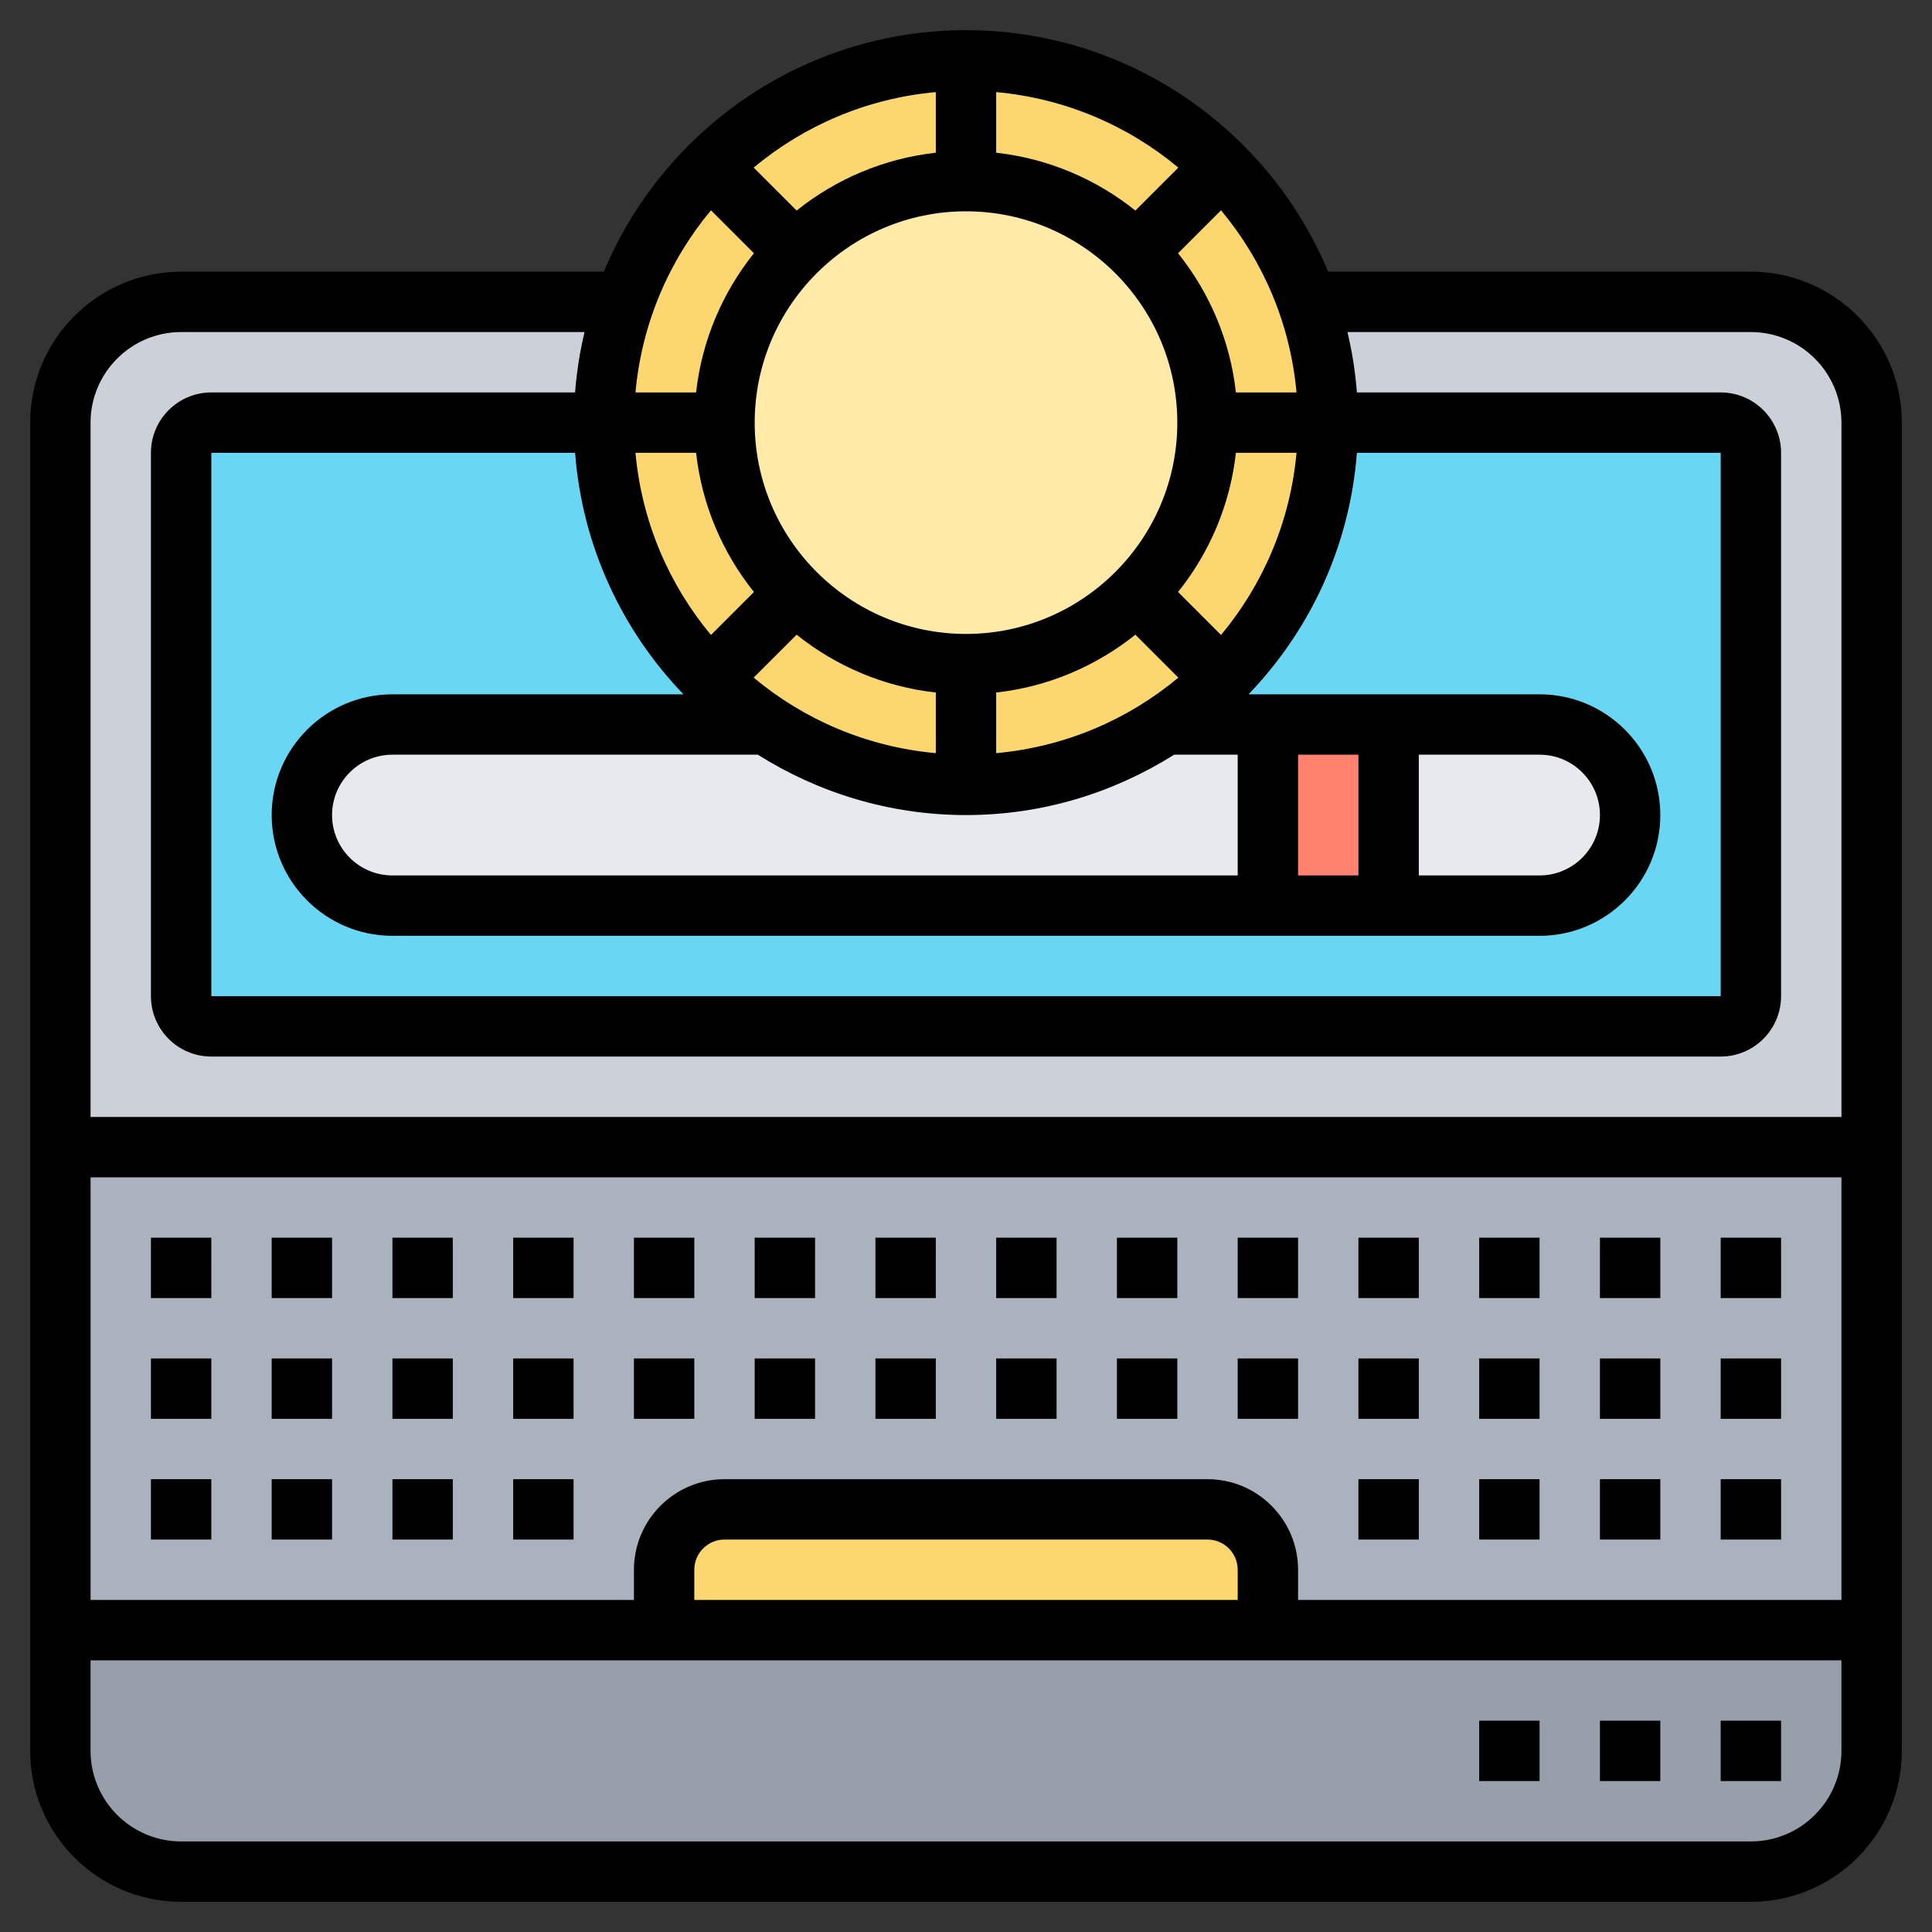 <svg id="Layer_5" enable-background="new 0 0 64 64" height="512" viewBox="0 0 64 64" width="512" xmlns="http://www.w3.org/2000/svg"><rect x="0" y="0" width="64" height="64" fill="#333333" stroke="none"/><g><g><path d="m62 54v4c0 2.21-1.79 4-4 4h-52c-2.21 0-4-1.79-4-4v-4h20 20z" fill="#969faa"/><path d="m2 38v4 4 8h60v-8-4-4z" fill="#aab2bd"/><path d="m42 52v2h-20v-2c0-1.1.9-2 2-2h16c1.1 0 2 .9 2 2z" fill="#fcd770"/><path d="m62 14v24h-60v-24c0-2.21 1.79-4 4-4h14.69c-.45 1.25-.69 2.6-.69 4h-13c-.55 0-1 .45-1 1v18c0 .55.45 1 1 1h50c.55 0 1-.45 1-1v-18c0-.55-.45-1-1-1h-13c0-1.4-.24-2.75-.69-4h14.69c2.21 0 4 1.79 4 4z" fill="#ccd1d9"/><path d="m57 14h-50c-.55 0-1 .45-1 1v18c0 .55.45 1 1 1h50c.55 0 1-.45 1-1v-18c0-.55-.45-1-1-1z" fill="#69d6f4"/><path d="m42 24v6h-29c-.83 0-1.58-.34-2.12-.88s-.88-1.29-.88-2.12c0-1.66 1.34-3 3-3h12.37c1.89 1.27 4.17 2 6.63 2s4.74-.73 6.63-2c.01.01.01 0 .01 0z" fill="#e6e9ed"/><path d="m53.12 24.88c.54.54.88 1.29.88 2.12 0 1.66-1.34 3-3 3h-5v-6h5c.83 0 1.58.34 2.12.88z" fill="#e6e9ed"/><path d="m42 24h4v6h-4z" fill="#ff826e"/><circle cx="32" cy="14" fill="#fcd770" r="12"/><path d="m37.66 8.34c1.44 1.45 2.34 3.45 2.34 5.66s-.9 4.21-2.34 5.66c-1.45 1.44-3.45 2.34-5.66 2.34s-4.21-.9-5.66-2.34c-1.44-1.45-2.34-3.45-2.34-5.66s.9-4.21 2.34-5.66c1.45-1.44 3.45-2.34 5.66-2.34s4.21.9 5.66 2.34z" fill="#ffeaa7"/></g><g><path d="m49 57h2v2h-2z"/><path d="m57 57h2v2h-2z"/><path d="m53 57h2v2h-2z"/><path d="m58 9h-14.003c-1.963-4.693-6.6-8-11.997-8s-10.034 3.307-11.997 8h-14.003c-2.757 0-5 2.243-5 5v44c0 2.757 2.243 5 5 5h52c2.757 0 5-2.243 5-5v-44c0-2.757-2.243-5-5-5zm-1 6v18h-50v-18h12.051c.237 3.096 1.558 5.888 3.59 8h-9.641c-2.206 0-4 1.794-4 4s1.794 4 4 4h38c2.206 0 4-1.794 4-4s-1.794-4-4-4h-9.641c2.032-2.112 3.353-4.904 3.59-8zm-6 10c1.103 0 2 .897 2 2s-.897 2-2 2h-4v-4zm-6 4h-2v-4h2zm-21.941-14c.193 1.733.88 3.316 1.916 4.611l-1.423 1.423c-1.391-1.667-2.294-3.751-2.501-6.034zm8.941-8c3.859 0 7 3.141 7 7s-3.141 7-7 7-7-3.141-7-7 3.141-7 7-7zm1 17.949v-2.008c1.733-.193 3.316-.88 4.611-1.916l1.423 1.423c-1.668 1.391-3.751 2.294-6.034 2.501zm-8.034-2.501 1.423-1.423c1.295 1.036 2.878 1.723 4.611 1.916v2.008c-2.283-.207-4.366-1.11-6.034-2.501zm.138 2.552c2.002 1.26 4.362 2 6.896 2s4.894-.74 6.896-2h2.104v4h-28c-1.103 0-2-.897-2-2s.897-2 2-2zm15.344-3.966-1.423-1.423c1.036-1.295 1.723-2.878 1.916-4.611h2.008c-.207 2.283-1.11 4.366-2.501 6.034zm.493-8.034c-.193-1.733-.88-3.316-1.916-4.611l1.423-1.423c1.391 1.667 2.294 3.751 2.501 6.034zm-3.33-6.025c-1.295-1.036-2.878-1.723-4.611-1.916v-2.008c2.283.207 4.366 1.111 6.034 2.501zm-6.611-1.916c-1.733.193-3.316.88-4.611 1.916l-1.423-1.423c1.668-1.391 3.751-2.294 6.034-2.501zm-6.025 3.33c-1.036 1.295-1.723 2.878-1.916 4.611h-2.008c.207-2.283 1.111-4.366 2.501-6.034zm-18.975 2.611h13.363c-.154.65-.26 1.317-.313 2h-12.05c-1.103 0-2 .897-2 2v18c0 1.103.897 2 2 2h50c1.103 0 2-.897 2-2v-18c0-1.103-.897-2-2-2h-12.051c-.052-.683-.158-1.35-.313-2h13.364c1.654 0 3 1.346 3 3v23h-58v-23c0-1.654 1.346-3 3-3zm35 42h-18v-1c0-.552.448-1 1-1h16c.552 0 1 .448 1 1zm-1-4h-16c-1.654 0-3 1.346-3 3v1h-18v-14h58v14h-18v-1c0-1.654-1.346-3-3-3zm18 12h-52c-1.654 0-3-1.346-3-3v-3h58v3c0 1.654-1.346 3-3 3z"/><path d="m37 41h2v2h-2z"/><path d="m17 41h2v2h-2z"/><path d="m13 41h2v2h-2z"/><path d="m45 41h2v2h-2z"/><path d="m49 41h2v2h-2z"/><path d="m5 41h2v2h-2z"/><path d="m53 41h2v2h-2z"/><path d="m9 41h2v2h-2z"/><path d="m29 41h2v2h-2z"/><path d="m57 41h2v2h-2z"/><path d="m33 41h2v2h-2z"/><path d="m25 41h2v2h-2z"/><path d="m41 41h2v2h-2z"/><path d="m21 41h2v2h-2z"/><path d="m45 45h2v2h-2z"/><path d="m57 45h2v2h-2z"/><path d="m41 45h2v2h-2z"/><path d="m49 45h2v2h-2z"/><path d="m5 45h2v2h-2z"/><path d="m37 45h2v2h-2z"/><path d="m9 45h2v2h-2z"/><path d="m25 45h2v2h-2z"/><path d="m33 45h2v2h-2z"/><path d="m21 45h2v2h-2z"/><path d="m29 45h2v2h-2z"/><path d="m17 45h2v2h-2z"/><path d="m53 45h2v2h-2z"/><path d="m13 45h2v2h-2z"/><path d="m53 49h2v2h-2z"/><path d="m57 49h2v2h-2z"/><path d="m45 49h2v2h-2z"/><path d="m49 49h2v2h-2z"/><path d="m17 49h2v2h-2z"/><path d="m13 49h2v2h-2z"/><path d="m9 49h2v2h-2z"/><path d="m5 49h2v2h-2z"/></g></g></svg>